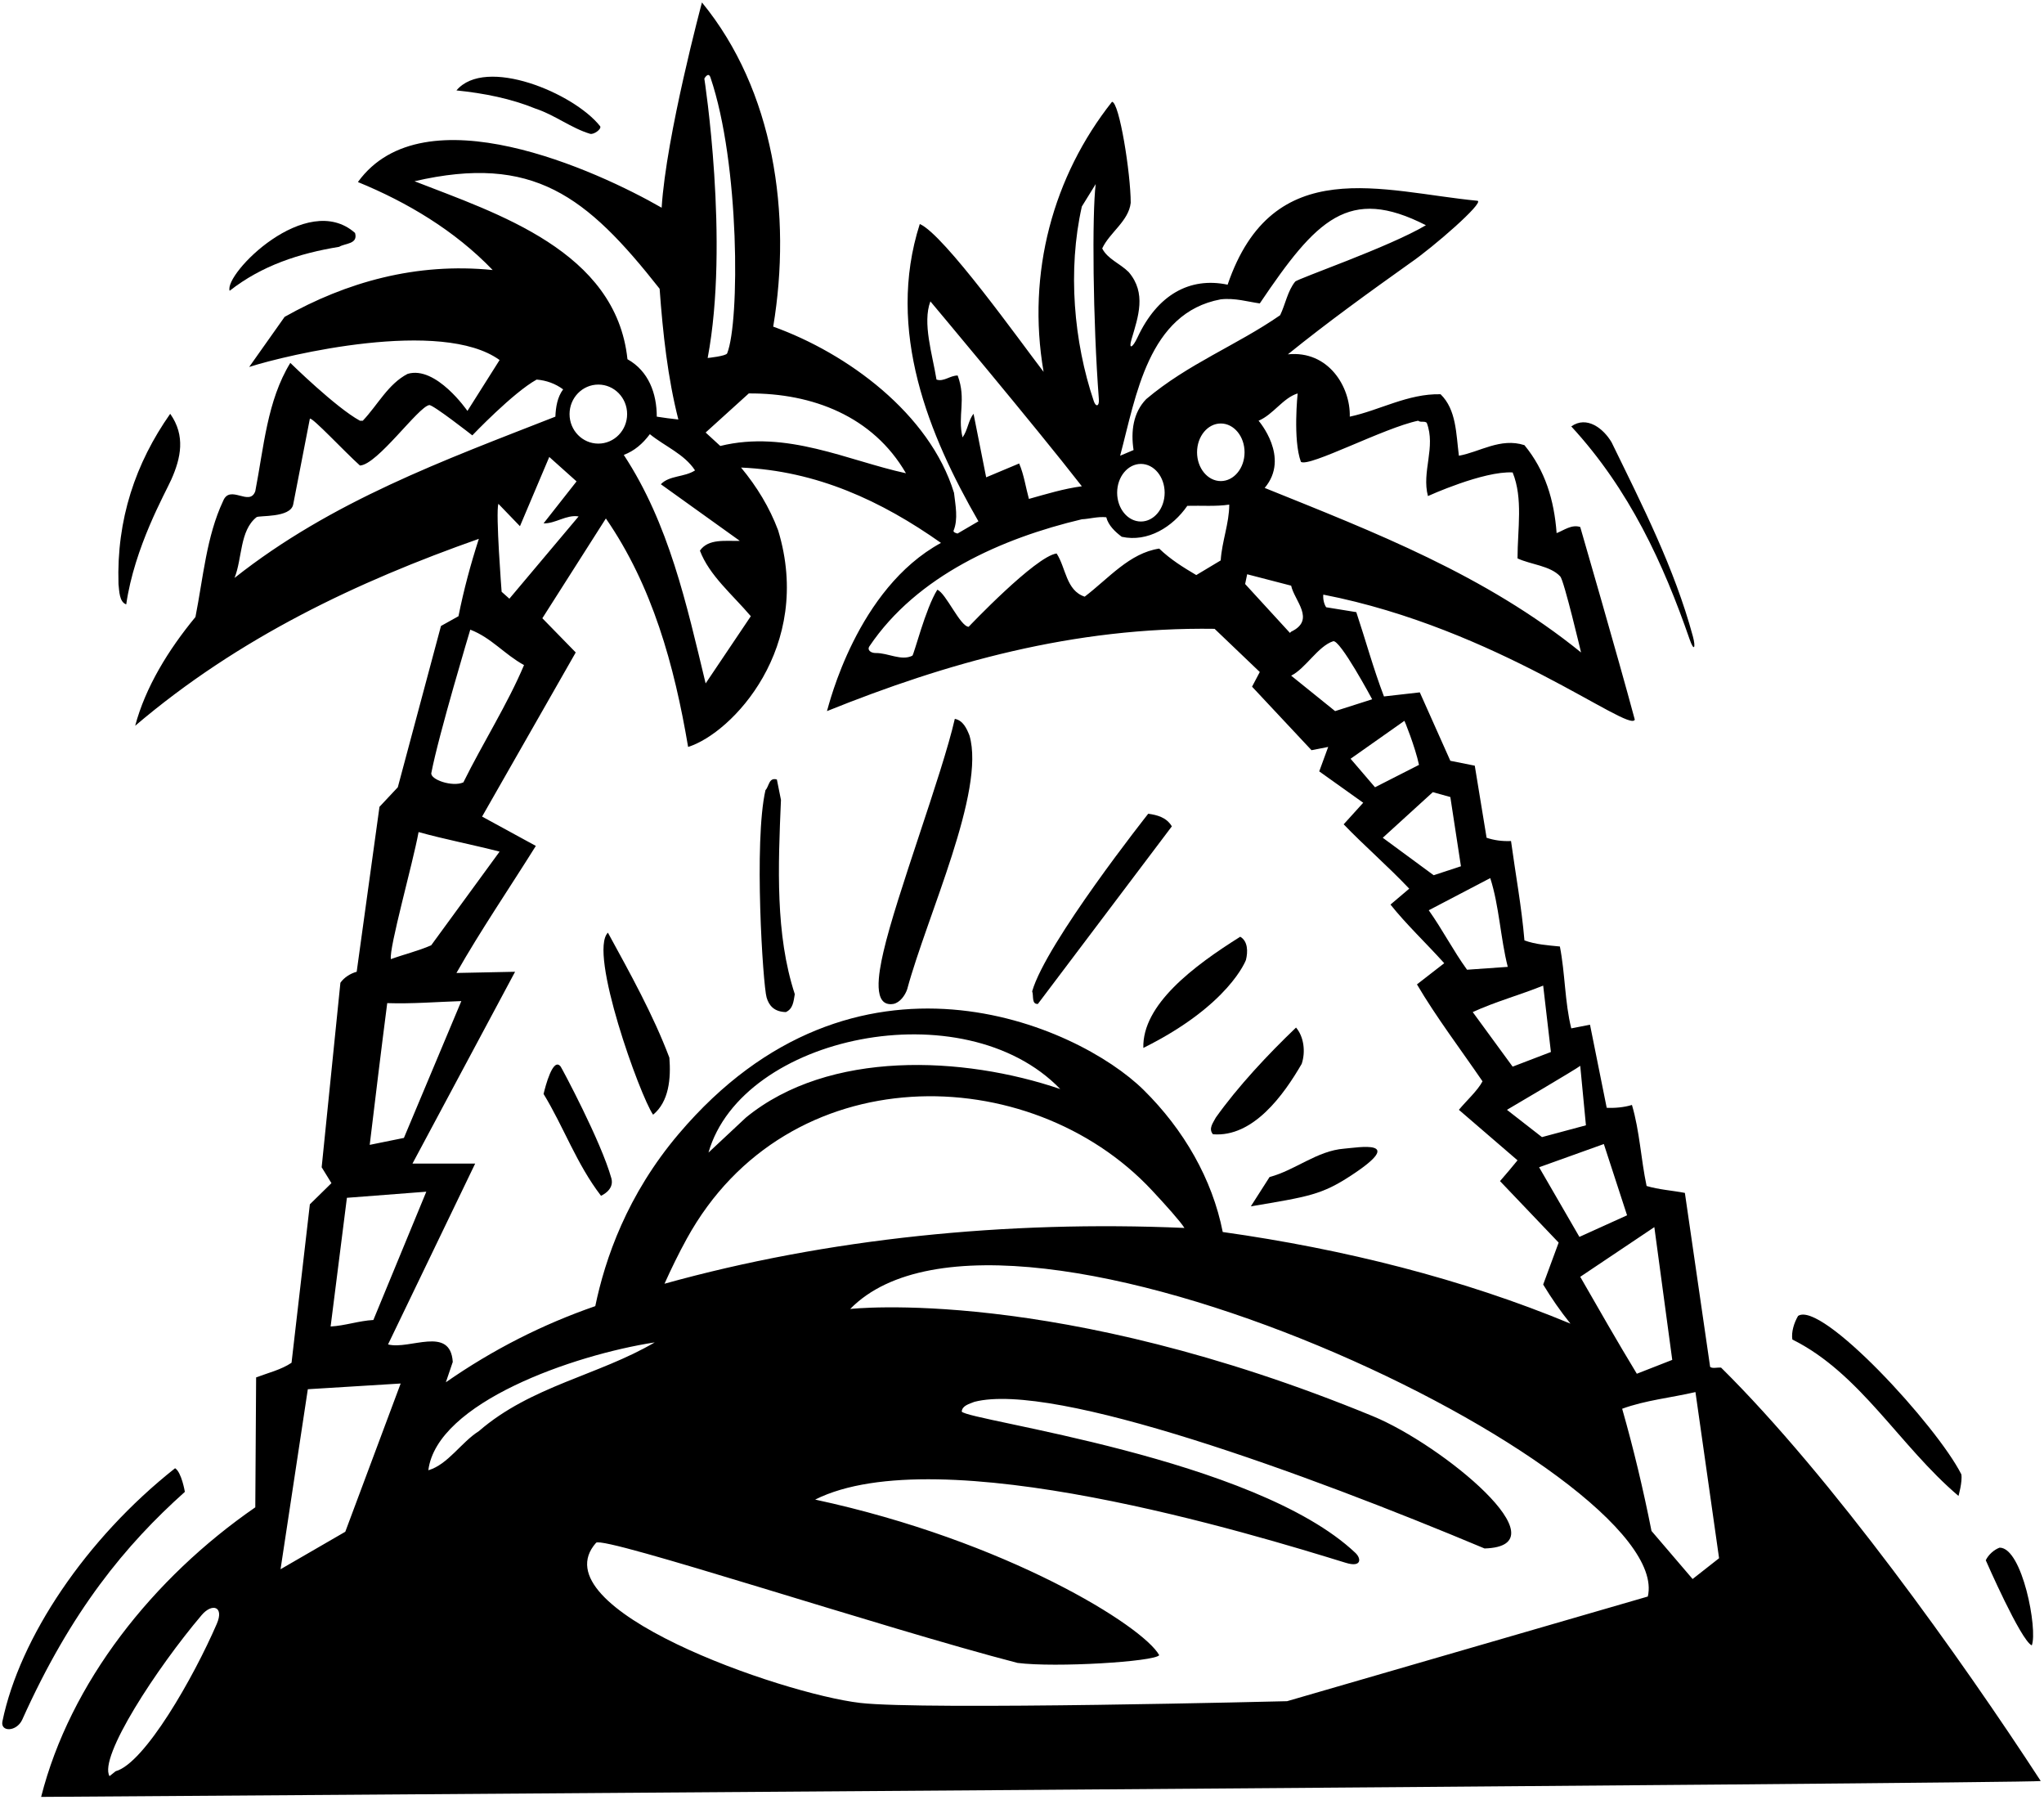 <?xml version="1.0" encoding="UTF-8"?>
<svg xmlns="http://www.w3.org/2000/svg" xmlns:xlink="http://www.w3.org/1999/xlink" width="502pt" height="442pt" viewBox="0 0 502 442" version="1.1">
<g id="surface1">
<path style=" stroke:none;fill-rule:nonzero;fill:rgb(0%,0%,0%);fill-opacity:1;" d="M 83.301 60.602 C 84.699 59.699 88 60 87.199 57.199 C 75.305 46.676 54.949 67.301 56.402 71.398 C 64.301 65.199 73.5 62.199 83.301 60.602 "/>
<path style=" stroke:none;fill-rule:nonzero;fill:rgb(0%,0%,0%);fill-opacity:1;" d="M 144.934 32.855 C 145.805 33.113 147.801 31.699 147.398 31 C 140.938 22.828 119.23 13.773 112.102 22.199 C 118.898 22.898 125.5 24.199 131.602 26.699 C 136.223 28.215 140.352 31.492 144.934 32.855 "/>
<path style=" stroke:none;fill-rule:nonzero;fill:rgb(0%,0%,0%);fill-opacity:1;" d="M 191.801 196.398 L 190.801 191.398 C 188.801 190.801 188.898 193.102 188 194 C 185.102 206.602 187.375 241.898 188.277 244.926 C 188.879 246.953 190.152 248.422 193 248.5 C 194.801 247.699 194.898 245.801 195.199 244.102 C 190.398 229.398 191.102 212.801 191.801 196.398 "/>
<path style=" stroke:none;fill-rule:nonzero;fill:rgb(0%,0%,0%);fill-opacity:1;" d="M 31 148.398 C 33.035 134.301 40.566 121.133 42.078 117.727 C 44.406 112.492 45.617 106.992 41.801 101.602 C 33.301 113.699 28.602 127.5 29.102 143.398 C 29.301 145.199 29.301 147.801 31 148.398 "/>
<path style=" stroke:none;fill-rule:nonzero;fill:rgb(0%,0%,0%);fill-opacity:1;" d="M 499 404 C 500.5 400.199 496.699 380 491.102 380 C 489.699 380.5 488.301 381.801 487.699 383.098 C 487.699 383.098 496.301 402.801 499 404 "/>
<path style=" stroke:none;fill-rule:nonzero;fill:rgb(0%,0%,0%);fill-opacity:1;" d="M 481 367.301 C 481 367.301 482 363.801 481.699 362 C 475.699 350.098 447.398 319.301 441.602 323.102 C 440.602 324.801 439.898 327.102 440.199 328.898 C 456.898 337.199 466.5 355 481 367.301 "/>
<path style=" stroke:none;fill-rule:nonzero;fill:rgb(0%,0%,0%);fill-opacity:1;" d="M 415.766 156.246 C 411.23 139.496 403.336 124.051 395.801 108.602 C 393.801 105.199 389.699 102 385.898 104.699 C 400.18 120.199 408.547 138.434 414.977 157.004 C 416.059 160.121 416.516 159.027 415.766 156.246 "/>
<path style=" stroke:none;fill-rule:nonzero;fill:rgb(0%,0%,0%);fill-opacity:1;" d="M 45.402 366.301 C 45.402 366.301 44.602 361.5 43 360.5 C 21.094 377.797 4.824 402.141 0.598 422.645 C 0.051 425.297 4.043 425.262 5.449 422.262 C 17.512 395.422 30.867 379.301 45.402 366.301 "/>
<path style=" stroke:none;fill-rule:nonzero;fill:rgb(0%,0%,0%);fill-opacity:1;" d="M 307.199 296.199 C 321.449 293.801 324.598 293.363 331.887 288.586 C 345.672 279.539 333.41 281.785 330.156 282.031 C 323.48 282.535 318.102 287.336 311.801 289 L 307.199 296.199 "/>
<path style=" stroke:none;fill-rule:nonzero;fill:rgb(0%,0%,0%);fill-opacity:1;" d="M 297.898 278.5 C 307.801 279.301 315.301 268.801 319.699 261.199 C 320.699 258.199 320.199 254.5 318.301 252.301 C 311.398 258.898 304 266.801 298.602 274.398 C 298 275.602 296.699 277.102 297.898 278.5 "/>
<path style=" stroke:none;fill-rule:nonzero;fill:rgb(0%,0%,0%);fill-opacity:1;" d="M 149.301 229 C 144.449 233.801 157.199 269.102 160.398 273.699 C 164.301 270.5 164.801 264.801 164.398 259.699 C 160.398 249.102 154.699 238.898 149.301 229 "/>
<path style=" stroke:none;fill-rule:nonzero;fill:rgb(0%,0%,0%);fill-opacity:1;" d="M 137.703 261.891 C 135.828 259.41 133.938 266.762 133.5 268.602 C 138.5 276.801 141.602 285.801 147.602 293.602 C 147.602 293.602 150.961 292.215 150.152 289.316 C 147.629 280.246 137.969 262.246 137.703 261.891 "/>
<path style=" stroke:none;fill-rule:nonzero;fill:rgb(0%,0%,0%);fill-opacity:1;" d="M 422.699 335.801 C 421.801 335.699 420.5 336.102 420 335.602 L 413.801 292.898 C 410.699 292.301 407.398 292.102 404.398 291.199 C 403 284.602 402.699 277.699 400.801 271.301 C 398.898 271.898 396.5 272.102 394.602 272 L 390.5 251.602 L 385.898 252.5 C 384.301 246.102 384.398 239 383.102 232.398 C 380.102 232.102 377.102 231.898 374.398 230.898 C 373.699 222.602 372.199 214.602 371.102 206.5 C 368.898 206.602 366.898 206.301 365.102 205.699 L 362.199 188 L 356.199 186.801 L 348.699 170 L 339.898 171 C 337.301 164.199 335.398 157.199 333.102 150.301 L 325.699 149.102 C 325.102 148.199 324.898 146.898 325 146 C 367.699 154.301 400.199 180.051 401.5 176.699 C 397.398 161.398 388.102 129.398 388.102 129.398 C 386 128.699 384.102 130.199 382.301 130.898 C 381.699 122.801 379.5 115.5 374.398 109.301 C 368.5 107.398 363.398 111 358.301 111.898 C 357.602 106.5 357.699 100.602 353.801 96.801 C 345.801 96.602 338.699 100.801 331.5 102.301 C 331.699 95.051 326.305 86 316.301 87 C 326.199 79 336.199 71.801 346.301 64.602 C 352 60.699 364.5 49.801 362.898 49.301 C 339.598 47.078 312.637 37.32 301.5 69.898 C 292.172 67.949 284.242 72.387 279.355 82.871 C 278.152 85.453 277.141 85.883 277.887 83.355 C 279.555 77.727 281.617 71.977 277.199 66.801 C 275.102 64.699 272 63.602 270.699 61 C 272.5 57.102 277.199 54.301 277.699 49.801 C 277.699 42.602 274.898 25 273.102 25 C 258.699 43.199 252.102 66.898 256.301 91.301 C 250.602 83.898 231.898 57.602 225.898 55 C 217.5 81.199 228.199 107 240.301 128 L 235.172 131 C 235.172 131 234.012 130.746 234.195 130.297 C 235.367 127.43 234.645 124.027 234.301 121 C 228.301 101.5 208 86.699 189.898 80.199 C 194.5 52.602 190.102 22.199 172.398 0.602 C 172.398 0.602 163.602 33.301 162.5 51 C 146.734 41.938 104.035 22.359 87.902 44.699 C 99.902 49.602 111.699 56.602 121 66.301 C 102.199 64.398 85 69.301 69.902 77.801 L 61.199 90.102 C 70.414 87.129 108.453 78.105 122.699 88.398 L 114.801 100.898 C 114.801 100.898 107.102 89.699 100.102 91.801 C 95.301 94.301 92.801 99.398 89.102 103.301 L 88.402 103.301 C 82.5 100.102 71.301 89.102 71.301 89.102 C 65.602 98.398 64.801 109.801 62.699 120.602 C 61.301 124.5 56.5 118.801 54.801 123 C 50.699 131.699 49.902 141.898 48 151.5 C 41.301 159.602 35.699 168.801 33.199 178.199 C 58.699 156.5 87.801 142.801 117.602 132.301 C 115.602 138.5 113.898 144.801 112.602 151.301 L 108.301 153.699 L 97.699 193.301 L 93.199 198.102 L 87.602 238.602 C 86.102 239 84.5 240 83.602 241.301 L 79 286.602 L 81.402 290.5 L 76.102 295.699 L 71.602 334.602 C 69.102 336.301 65.801 337.102 62.902 338.199 L 62.699 370.098 C 37.5 387.5 17.199 413.199 10.102 441.199 C 10.102 441.199 498.5 437.898 501.199 437.301 C 481.602 407.199 449.801 362.598 422.699 335.801 Z M 53.246 398.699 C 47.559 411.855 35.543 432.938 28.402 434.898 L 26.902 436.102 C 24.145 431.48 38.535 409.516 49.52 396.566 C 52.086 393.539 55.098 394.414 53.246 398.699 Z M 406.301 301.301 L 410.699 333.898 L 402 337.301 C 397.199 329.398 392.699 321.5 388.102 313.5 Z M 393.898 280.898 L 399.602 298.398 L 387.898 303.699 L 378 286.602 C 383.301 284.699 388.602 282.801 393.898 280.898 Z M 388.102 261.699 L 389.5 276.301 L 378.699 279.199 L 370.102 272.5 C 370.102 272.5 387.301 262.398 388.102 261.699 Z M 379 242 L 380.898 258.301 L 371.5 261.898 L 361.699 248.5 C 367.102 246 373.301 244.301 379 242 Z M 366 215.602 C 368.199 222.398 368.5 230.301 370.301 237.398 L 360.301 238.102 C 356.898 233.398 354.301 228.301 350.898 223.5 Z M 351.898 194.5 L 356.199 195.699 L 358.801 212.699 L 352.102 214.898 L 339.602 205.699 Z M 344.898 177 C 344.801 176.5 347.602 183.5 348.5 187.801 L 337.699 193.301 L 331.699 186.301 Z M 327.414 157.449 C 329.086 156.906 337 171.699 337 171.699 L 327.898 174.602 L 317.102 165.898 C 320.617 164.176 323.707 158.648 327.414 157.449 Z M 316.801 155.398 L 305.801 143.398 L 306.301 141 L 317.102 143.801 C 317.898 147.5 323.199 152.199 317.102 155.102 Z M 318.699 96.602 C 318.699 96.602 317.5 108 319.5 113.398 C 321.5 114.801 340 105 348.301 103.301 C 348.898 103.801 349.801 103.301 350.398 103.801 C 352.699 109.801 349.102 115.801 350.699 121.801 C 350.699 121.801 364.301 115.602 371.5 116 C 374.102 122.398 372.699 129.898 372.699 137.102 C 375.891 138.621 380.77 138.883 383.203 141.547 C 384.129 142.555 388.301 160.199 388.301 160.199 C 364.699 141.102 337.602 130.699 310.602 119.801 C 316.949 112.301 309.102 103.301 309.102 103.301 C 312.699 101.801 315.102 97.699 318.699 96.602 Z M 299.801 73.5 C 303.301 73.102 306.5 74.102 309.398 74.5 C 323.32 53.859 331.215 45.605 350.199 55.301 C 341.102 60.699 318.688 68.406 318.082 69.156 C 316.223 71.445 315.68 74.762 314.398 77.398 C 303.699 84.801 291.801 89.301 281.5 98 C 278.301 101.301 277.699 105.898 278.398 110.5 L 275.102 111.898 C 279 97.301 282 76.801 299.801 73.5 Z M 305.66 111.051 C 305.66 114.953 303.047 118.121 299.824 118.121 C 296.605 118.121 293.992 114.953 293.992 111.051 C 293.992 107.145 296.605 103.98 299.824 103.98 C 303.047 103.98 305.66 107.145 305.66 111.051 Z M 280.199 113.906 C 283.422 113.906 286.035 117.074 286.035 120.98 C 286.035 124.883 283.422 128.051 280.199 128.051 C 276.98 128.051 274.367 124.883 274.367 120.98 C 274.367 117.074 276.98 113.906 280.199 113.906 Z M 265.699 50.699 L 269.102 45.199 C 268.184 52.551 268.402 78.762 269.879 98.055 C 270.008 99.766 269.148 100.031 268.629 98.488 C 263.719 83.949 262.172 66.344 265.699 50.699 Z M 239.102 101.602 C 237.801 103.199 237.699 105.602 236.398 107.398 C 235.102 102 237.398 98.102 235.199 92.199 C 233.301 92.199 231.801 93.801 230 93.199 C 229 87 226.5 79.301 228.5 74 C 228.5 74 254.199 104.602 265.699 119.398 C 261.199 120 257 121.301 252.699 122.5 C 251.898 119.602 251.5 116.602 250.301 113.801 L 242.199 117.199 Z M 265.699 127.5 C 267.699 127.398 269.5 126.801 271.699 127 C 272.199 129 273.898 130.602 275.5 131.801 C 281.898 133.199 288 129.398 291.602 124.199 C 295.102 124.102 298.602 124.398 301.898 123.898 C 301.898 128.5 300.102 132.898 299.801 137.602 L 293.801 141.199 C 290.602 139.301 287.5 137.398 284.699 134.699 C 277.398 135.801 272.301 142 266.398 146.5 C 261.801 145 261.801 139.398 259.5 135.898 C 254.301 136.602 237.898 153.898 237.898 153.898 C 235.801 153.801 232.301 145.602 230.199 144.801 C 227.301 149.398 224.457 160.809 224.066 161 C 221.352 162.348 218.129 160.301 215.074 160.34 C 213.914 160.355 212.891 159.633 213.527 158.688 C 225.188 141.375 246.074 132.145 265.699 127.5 Z M 203.102 174.602 C 232.398 162.801 263.602 153.898 298.301 154.398 L 309.398 165 L 307.5 168.602 L 322.102 184.199 L 326.199 183.398 L 324 189.398 L 334.801 197.102 L 330 202.398 C 335 207.602 340.898 212.699 346.102 218.199 L 341.5 222.102 C 345.398 227 350.199 231.5 354.699 236.5 L 348 241.699 C 352.699 249.699 358.699 257.602 364.102 265.5 C 362.898 267.801 360.102 270.301 358.301 272.5 L 372.699 284.898 C 371.301 286.602 369.898 288.301 368.398 290 L 382.801 305.102 L 379 315.398 C 381 318.699 383.199 321.898 385.699 325 C 359.199 314 330.102 306.699 300.301 302.5 C 297.746 289.508 290.723 277.34 280.875 267.625 C 264.605 251.574 209.953 227.41 166.711 278.383 C 153.973 293.391 148.609 309.105 146.199 320.699 C 133.199 325.199 121 331.398 109.5 339.398 L 111.199 334.398 C 110.602 325.398 100.602 331.5 95.301 330.102 L 116.699 285.699 L 101.301 285.699 L 126.5 238.602 L 112.102 238.898 C 118 228.5 125.102 218.102 131.602 207.699 L 118.398 200.5 L 141.398 160.199 L 133.199 151.801 L 148.801 127.301 C 160.199 143.801 165.602 163.301 169 183.398 C 179.742 180.043 199.859 158.957 191.102 130.199 C 189 124.602 185.898 119.5 182 114.801 C 200.602 115.602 216.5 123 231.102 133.301 C 210.449 144.551 203.602 173 203.102 174.602 Z M 282.949 292.301 C 286.492 296.102 289.781 299.781 290.898 301.5 C 247.199 299.602 203.102 304.102 163.199 315.199 C 164.793 311.66 166.605 307.898 168.672 304.145 C 193.348 259.281 252.875 260.07 282.949 292.301 Z M 174 283 C 182.227 254.211 236.707 242.891 260.398 267.398 C 236.602 259.301 203.602 257.699 183.199 274.398 Z M 141.602 118.199 L 133.5 128.5 C 136.398 128.602 139.102 126.301 142.102 126.801 L 125.102 147 L 123.199 145.301 C 123.199 145.301 121.699 126 122.398 123.699 L 127.699 129.199 L 134.898 112.199 Z M 139.879 101.676 C 139.879 97.672 143.047 94.426 146.949 94.426 C 150.855 94.426 154.02 97.672 154.02 101.676 C 154.02 105.68 150.855 108.922 146.949 108.922 C 143.047 108.922 139.879 105.68 139.879 101.676 Z M 222.5 116.199 C 208.199 113.102 193.199 105.5 176.898 109.5 L 173.301 106.199 L 183.898 96.602 C 199.5 96.5 214.398 102.199 222.5 116.199 Z M 174.492 19.035 C 181.688 40.211 181.691 79.004 178.59 86.758 C 178.316 87.441 173.801 87.898 173.801 87.898 C 179.199 59.301 172.984 19.297 172.984 19.297 C 172.984 19.297 173.969 17.488 174.492 19.035 Z M 170.699 115.5 C 168.102 117.199 164.398 116.699 162.301 118.898 L 181.699 132.801 C 178.102 132.898 174 132.199 171.898 135.199 C 174.199 141.301 179.898 146 184.398 151.301 L 173.301 167.801 C 168.602 148.301 164.301 128.602 153.199 111.699 C 155.801 110.699 157.801 109 159.602 106.602 C 163.301 109.602 168.102 111.5 170.699 115.5 Z M 101.801 44.5 C 130.938 37.777 144.062 48.121 162 70.898 C 162.801 81.898 164 92.801 166.602 103 C 164.801 102.801 163.102 102.602 161.301 102.301 C 161.301 96.602 159.301 91.102 154.102 88.199 C 151.301 61.602 122 52.398 101.801 44.5 Z M 57.602 141.898 C 59.527 137.086 58.848 130.285 63.004 126.984 C 63.594 126.512 71.301 127.199 72 123.898 L 76.102 102.801 C 76.699 102.398 84.602 110.898 88.402 114.301 C 92.699 114.102 102.715 99.887 105.418 99.461 C 106.32 99.316 116 106.898 116 106.898 C 116 106.898 126 96.398 131.801 93.199 C 134.199 93.398 136.398 94.199 138.301 95.602 C 136.898 97.5 136.5 99.898 136.398 102.301 C 109.102 113 81.5 123 57.602 141.898 Z M 115.5 154.602 C 120.699 156.602 123.801 160.602 128.699 163.301 C 124.699 172.801 118.602 182.398 113.801 192.102 C 111.102 193.301 105.629 191.406 105.934 189.797 C 107.688 180.547 115.5 154.602 115.5 154.602 Z M 102.801 204.301 C 109.301 206.102 116.102 207.398 122.699 209.102 L 105.898 232.102 C 102.699 233.5 99.301 234.301 96 235.5 C 95.5 232.801 101.398 212 102.801 204.301 Z M 95.102 246.301 C 101.301 246.5 107.199 246 113.301 245.801 L 99.199 279.398 L 90.801 281.102 C 92.199 269.5 93.602 257.898 95.102 246.301 Z M 85.199 294.102 L 104.699 292.602 L 91.699 324.102 C 88.102 324.301 84.801 325.5 81.199 325.699 Z M 84.801 376.098 L 68.902 385.301 L 75.602 341.102 L 98.402 339.699 Z M 105.199 361 C 107.281 344.359 140.887 332.672 160.801 329.602 C 147 337.699 130.398 340.301 117.602 351.398 C 113.301 354.098 110 359.598 105.199 361 Z M 404.699 392 L 316.102 417.699 C 316.102 417.699 226.848 419.957 211.223 418.121 C 191.914 415.852 132.023 394.973 146.398 378.801 C 148.199 377 217 399.801 249.898 408.301 C 259.199 409.5 283.602 408 284.699 406.402 C 280.801 399.301 247.199 378.301 200.199 368.199 C 230.523 352.98 308.031 376.797 330.508 383.719 C 334.465 384.941 334.328 382.66 332.906 381.309 C 308.203 357.902 237.902 348.867 236.199 346.598 C 236.301 345.098 238.102 344.699 239.301 344.199 C 258.797 339.152 320.758 361.812 364.602 380.199 C 384.535 379.633 354.172 354.715 337.156 347.715 C 259.199 315.633 208.801 321.398 208.801 321.398 C 247.371 282.023 411.836 361.422 404.699 392 Z M 415.699 387.699 L 405.602 375.898 C 403.602 365.801 401.199 355.699 398.398 345.898 C 404.102 343.801 410.398 343.199 416.398 341.801 C 418.301 355.398 420.301 369 422.199 382.598 L 415.699 387.699 "/>
<path style=" stroke:none;fill-rule:nonzero;fill:rgb(0%,0%,0%);fill-opacity:1;" d="M 219.398 246.5 C 221 246.199 222.301 244.398 222.801 242.898 C 227.688 224.824 242.078 194.242 238.102 180.602 C 237.398 178.801 236.5 176.898 234.5 176.5 C 231.387 190.184 220.148 219.844 216.961 233.746 C 215.746 239.051 214.246 247.324 219.398 246.5 "/>
<path style=" stroke:none;fill-rule:nonzero;fill:rgb(0%,0%,0%);fill-opacity:1;" d="M 306 235.699 C 306.5 233.699 306.5 231.102 304.602 230 C 293.094 237.215 280.508 246.688 280.801 257.301 C 301.949 246.801 306 235.699 306 235.699 "/>
<path style=" stroke:none;fill-rule:nonzero;fill:rgb(0%,0%,0%);fill-opacity:1;" d="M 254.898 246.5 C 265.301 232.699 287.801 202.898 287.801 202.898 C 286.5 200.699 284.199 200.102 282 199.801 C 282 199.801 256.898 231.5 253.5 243.398 C 253.898 244.5 253.301 246.602 254.898 246.5 "/>
</g>
</svg>
